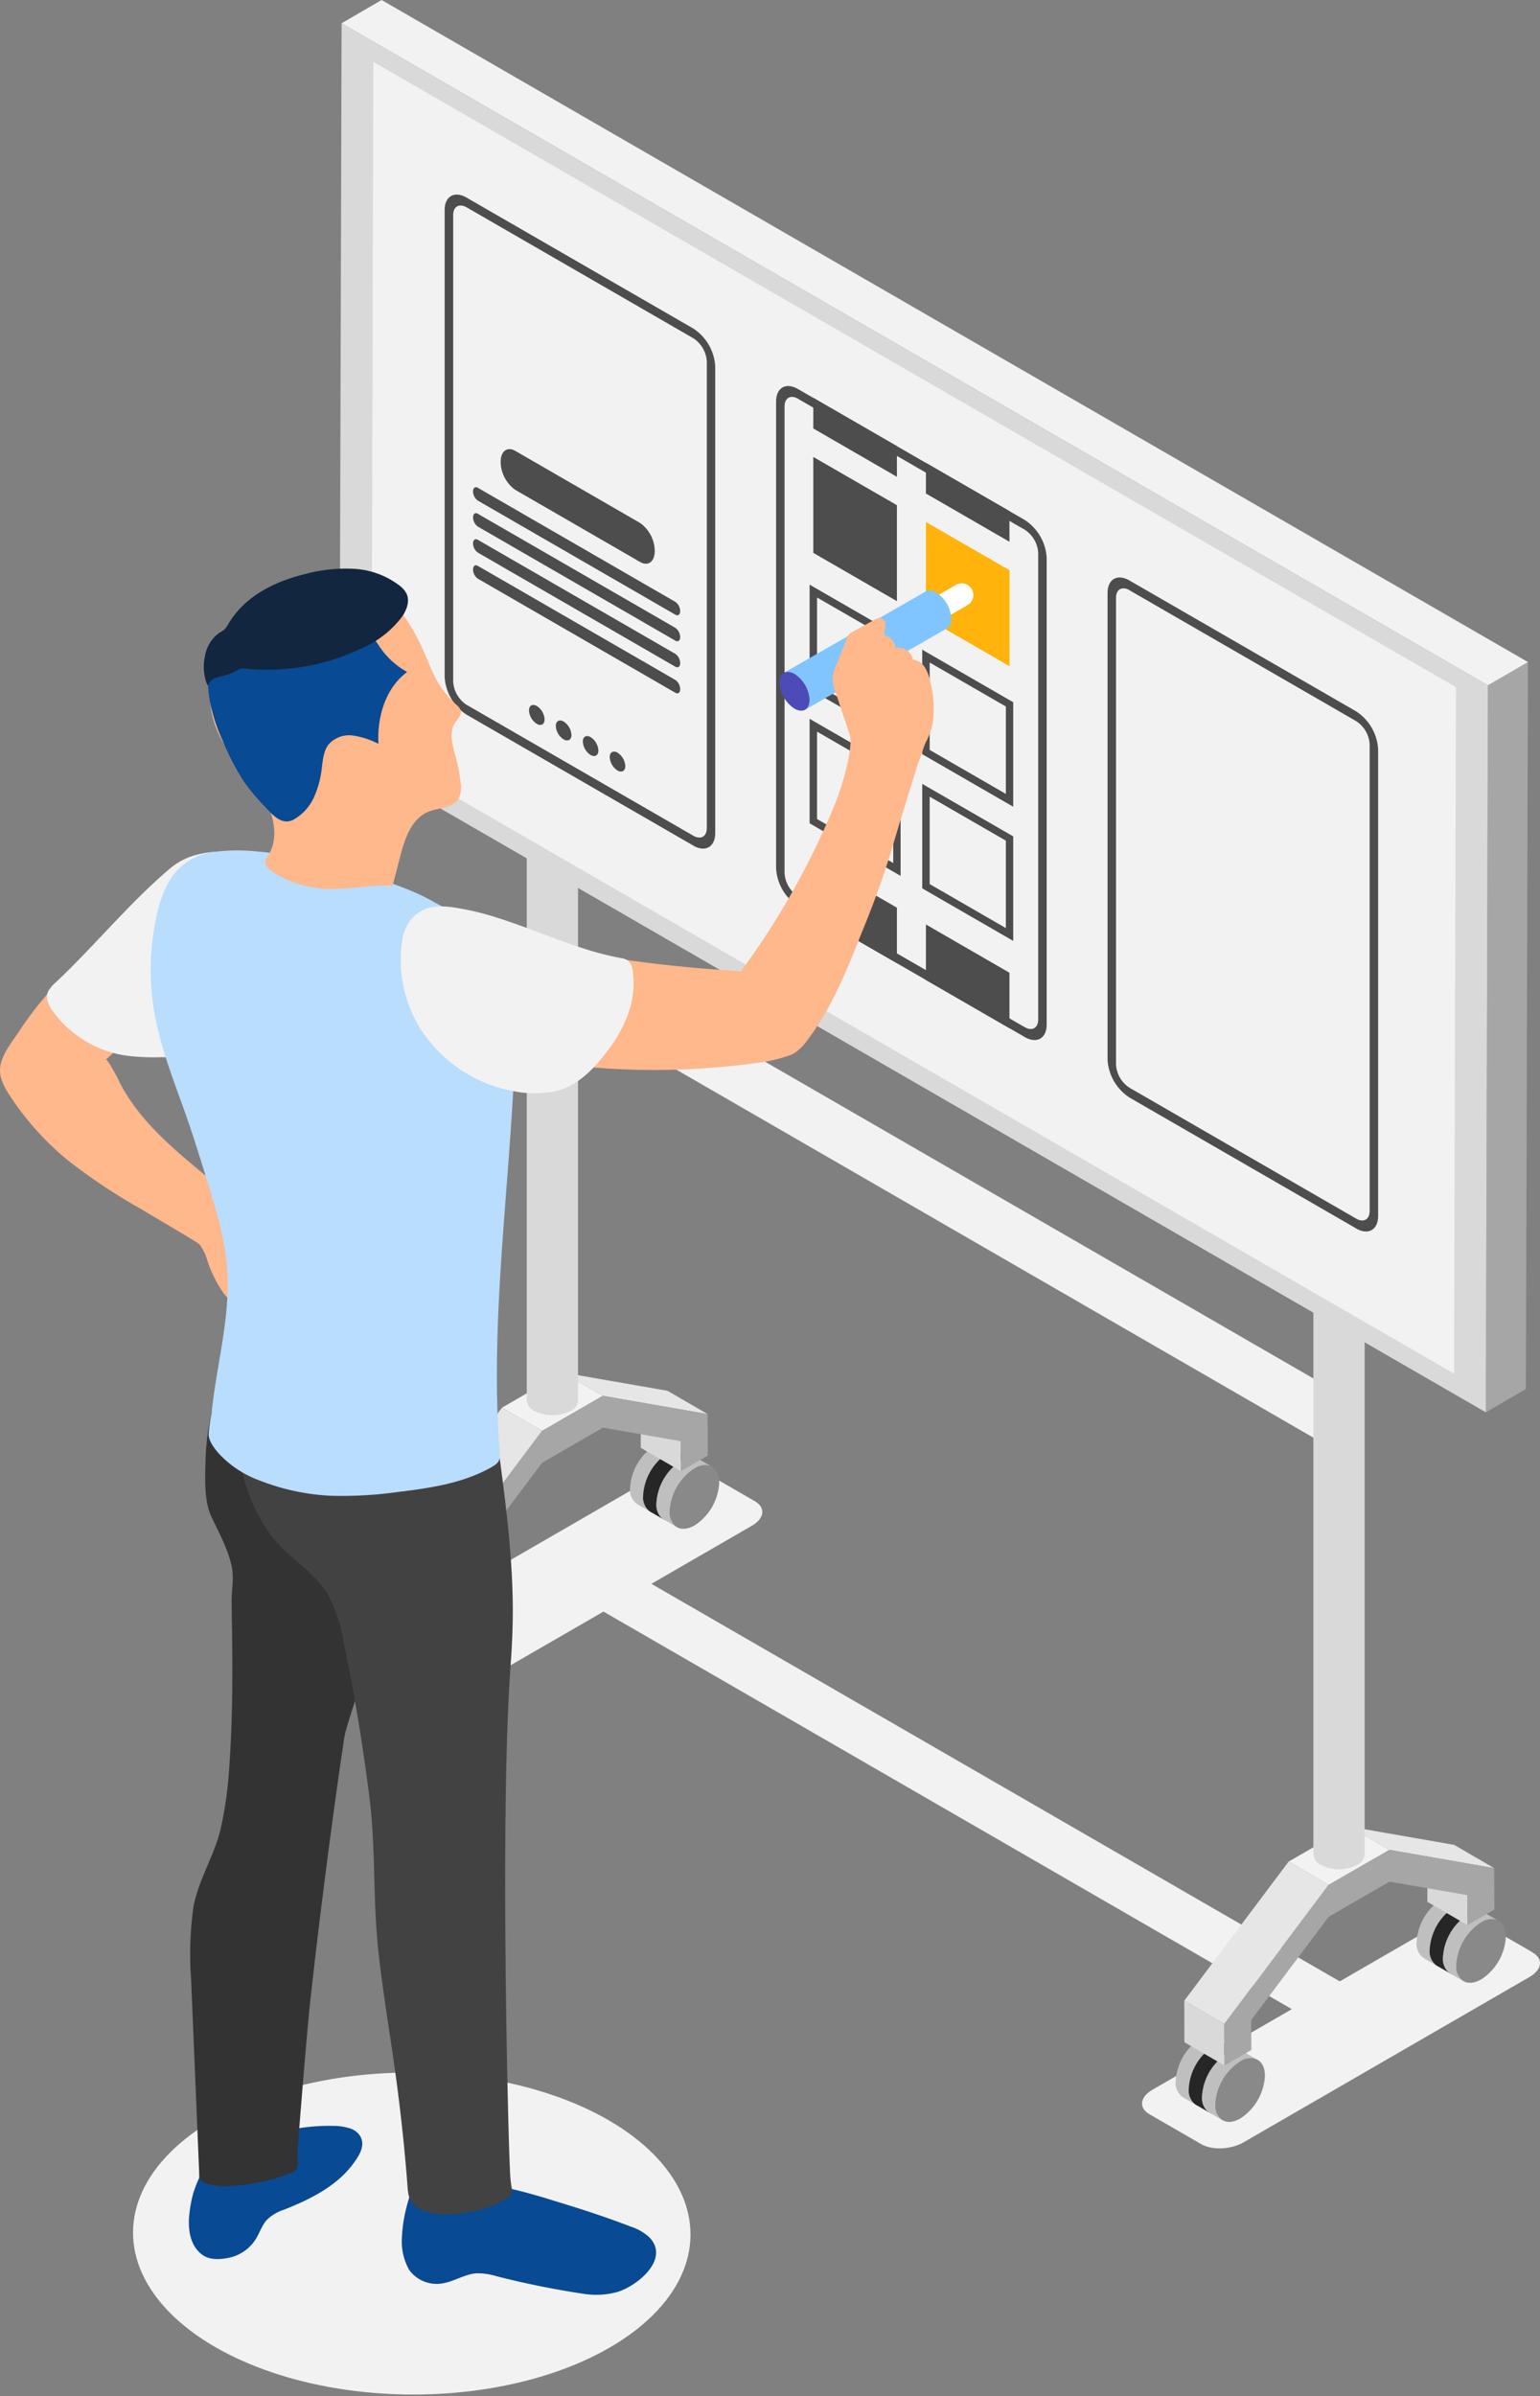 <svg xmlns="http://www.w3.org/2000/svg" width="298.888" height="464.863" viewBox="0 0 298.888 464.863">
  <rect x="0" y="0" width="298.888" height="464.863" fill="#808080" stroke="none"/>
  <g id="Grupo_114856" data-name="Grupo 114856" transform="translate(-285 -2266)">
    <g id="_1_2_A" data-name="1_2_A" transform="translate(285 2266)">
      <g id="Grupo_112340" data-name="Grupo 112340" transform="translate(65.897 0)">
        <path id="Trazado_116876" data-name="Trazado 116876" d="M360.441,317.549l-10.067-5.818c-2.105-1.212-5.78-1.059-8.2.345l-19.189,11.087-133.6-77.126,19.521-11.279c2.424-1.4,2.692-3.521.587-4.733l-10.067-5.818c-2.105-1.212-5.78-1.059-8.2.345l-55.539,32.1c-2.424,1.4-2.692,3.521-.587,4.734l10.067,5.818c2.105,1.212,5.78,1.059,8.2-.344l26.717-15.438,133.6,77.126L286.619,344.19c-2.424,1.4-2.692,3.521-.587,4.733l10.067,5.818c2.105,1.212,5.78,1.059,8.2-.344l55.539-32.1c2.424-1.4,2.692-3.521.587-4.734Z" transform="translate(-128.858 61.231)" fill="#f2f2f2"/>
        <g id="Grupo_112317" data-name="Grupo 112317" transform="translate(9.62 96.596)">
          <g id="Grupo_112310" data-name="Grupo 112310" transform="translate(0 210.177)">
            <g id="Grupo_112307" data-name="Grupo 112307">
              <path id="Trazado_116877" data-name="Trazado 116877" d="M141.421,254.274l-2.577-1.493a3.365,3.365,0,0,1-1.4-3.075,10.528,10.528,0,0,1,4.785-8.293,3.366,3.366,0,0,1,3.419-.332l2.577,1.493a3.4,3.4,0,0,0-3.419.332,10.534,10.534,0,0,0-4.785,8.293A3.324,3.324,0,0,0,141.421,254.274Z" transform="translate(-137.44 -240.752)" fill="#bfbfbf"/>
              <path id="Trazado_116878" data-name="Trazado 116878" d="M144.28,253.619c-2.654,1.531-4.81.293-4.81-2.743a10.528,10.528,0,0,1,4.784-8.293c2.654-1.531,4.823-.306,4.823,2.756a10.547,10.547,0,0,1-4.8,8.293Z" transform="translate(-136.88 -240.429)" fill="#898989"/>
            </g>
            <g id="Grupo_112308" data-name="Grupo 112308" transform="translate(2.539 1.467)">
              <path id="Trazado_116879" data-name="Trazado 116879" d="M143.411,255.424l-2.577-1.493a3.365,3.365,0,0,1-1.4-3.075,10.547,10.547,0,0,1,4.785-8.293,3.366,3.366,0,0,1,3.419-.332l2.577,1.493a3.4,3.4,0,0,0-3.419.332,10.534,10.534,0,0,0-4.785,8.293A3.324,3.324,0,0,0,143.411,255.424Z" transform="translate(-139.43 -241.902)" fill="#262626"/>
              <path id="Trazado_116880" data-name="Trazado 116880" d="M146.27,254.769c-2.654,1.531-4.81.293-4.81-2.743a10.528,10.528,0,0,1,4.785-8.293c2.654-1.531,4.823-.306,4.823,2.756a10.547,10.547,0,0,1-4.8,8.293Z" transform="translate(-138.87 -241.579)" fill="#898989"/>
            </g>
            <g id="Grupo_112309" data-name="Grupo 112309" transform="translate(5.129 2.96)">
              <path id="Trazado_116881" data-name="Trazado 116881" d="M145.441,256.594l-2.577-1.493a3.365,3.365,0,0,1-1.4-3.075,10.528,10.528,0,0,1,4.785-8.293,3.366,3.366,0,0,1,3.419-.332l2.577,1.493a3.4,3.4,0,0,0-3.419.332,10.534,10.534,0,0,0-4.785,8.293A3.324,3.324,0,0,0,145.441,256.594Z" transform="translate(-141.46 -243.072)" fill="#bfbfbf"/>
              <path id="Trazado_116882" data-name="Trazado 116882" d="M148.3,255.939c-2.654,1.531-4.81.294-4.81-2.743a10.528,10.528,0,0,1,4.785-8.293c2.654-1.531,4.823-.306,4.823,2.756a10.547,10.547,0,0,1-4.8,8.293Z" transform="translate(-140.9 -242.749)" fill="#898989"/>
            </g>
          </g>
          <g id="Grupo_112314" data-name="Grupo 112314" transform="translate(46.761 183.192)">
            <g id="Grupo_112311" data-name="Grupo 112311">
              <path id="Trazado_116883" data-name="Trazado 116883" d="M178.071,233.124l-2.577-1.493a3.365,3.365,0,0,1-1.4-3.075,10.528,10.528,0,0,1,4.785-8.293,3.366,3.366,0,0,1,3.419-.332l2.577,1.493a3.4,3.4,0,0,0-3.419.332,10.533,10.533,0,0,0-4.784,8.293A3.338,3.338,0,0,0,178.071,233.124Z" transform="translate(-174.09 -219.602)" fill="#bfbfbf"/>
              <path id="Trazado_116884" data-name="Trazado 116884" d="M180.92,232.469c-2.654,1.531-4.81.293-4.81-2.743a10.528,10.528,0,0,1,4.785-8.293c2.654-1.531,4.823-.306,4.823,2.756a10.547,10.547,0,0,1-4.8,8.293Z" transform="translate(-173.533 -219.279)" fill="#898989"/>
            </g>
            <g id="Grupo_112312" data-name="Grupo 112312" transform="translate(2.539 1.467)">
              <path id="Trazado_116885" data-name="Trazado 116885" d="M180.061,234.274l-2.577-1.493a3.365,3.365,0,0,1-1.4-3.075,10.528,10.528,0,0,1,4.784-8.293,3.366,3.366,0,0,1,3.419-.332l2.577,1.493a3.4,3.4,0,0,0-3.419.332,10.534,10.534,0,0,0-4.785,8.293A3.338,3.338,0,0,0,180.061,234.274Z" transform="translate(-176.08 -220.752)" fill="#262626"/>
              <path id="Trazado_116886" data-name="Trazado 116886" d="M182.91,233.619c-2.654,1.531-4.81.293-4.81-2.743a10.528,10.528,0,0,1,4.784-8.293c2.654-1.531,4.823-.306,4.823,2.756a10.547,10.547,0,0,1-4.8,8.293Z" transform="translate(-175.523 -220.429)" fill="#898989"/>
            </g>
            <g id="Grupo_112313" data-name="Grupo 112313" transform="translate(5.129 2.96)">
              <path id="Trazado_116887" data-name="Trazado 116887" d="M182.091,235.444l-2.577-1.493a3.365,3.365,0,0,1-1.4-3.075,10.528,10.528,0,0,1,4.785-8.293,3.366,3.366,0,0,1,3.419-.332l2.577,1.493a3.4,3.4,0,0,0-3.419.332,10.533,10.533,0,0,0-4.785,8.293A3.338,3.338,0,0,0,182.091,235.444Z" transform="translate(-178.11 -221.922)" fill="#bfbfbf"/>
              <path id="Trazado_116888" data-name="Trazado 116888" d="M184.94,234.789c-2.654,1.531-4.81.293-4.81-2.743a10.528,10.528,0,0,1,4.784-8.293c2.654-1.531,4.823-.306,4.823,2.756a10.547,10.547,0,0,1-4.8,8.293Z" transform="translate(-177.553 -221.599)" fill="#898989"/>
            </g>
          </g>
          <g id="Grupo_112315" data-name="Grupo 112315" transform="translate(1.659 169.678)">
            <path id="Trazado_116889" data-name="Trazado 116889" d="M183.5,226.232l-7.77-4.516-.013-5.805,7.77,4.517Z" transform="translate(-128.538 -207.106)" fill="#d9d9d9"/>
            <path id="Trazado_116890" data-name="Trazado 116890" d="M171.63,213.527l-7.77-4.517,20.337,3.547,7.77,4.517Z" transform="translate(-131.81 -209.01)" fill="#e6e6e6"/>
            <path id="Trazado_116891" data-name="Trazado 116891" d="M162.39,220.34l-7.77-4.517,11.789-6.813,7.77,4.517Z" transform="translate(-134.359 -209.01)" fill="#f2f2f2"/>
            <path id="Trazado_116892" data-name="Trazado 116892" d="M146.523,245.851l-7.783-4.517L159,214.35l7.77,4.517Z" transform="translate(-138.74 -207.537)" fill="#e6e6e6"/>
            <path id="Trazado_116893" data-name="Trazado 116893" d="M146.548,248.067l-7.783-4.517-.026-8.051,7.783,4.517Z" transform="translate(-138.74 -201.702)" fill="#d9d9d9"/>
            <path id="Trazado_116894" data-name="Trazado 116894" d="M176.877,212.55l20.337,3.547.026,8.051-5.218,3.011-.013-5.805L176.9,218.725l-11.8,6.813L150.058,245.57l.025,5.805-5.218,3.024-.026-8.051,20.248-26.985Z" transform="translate(-137.057 -208.033)" fill="#a6a6a6"/>
          </g>
          <g id="Grupo_112316" data-name="Grupo 112316" transform="translate(26.717)">
            <path id="Trazado_116895" data-name="Trazado 116895" d="M168.332,78.306v172.2a2.447,2.447,0,0,1-1.454,2.016,7.757,7.757,0,0,1-7.03,0,2.489,2.489,0,0,1-1.467-2.054V78.28a2.522,2.522,0,0,0,1.48,2.054,7.757,7.757,0,0,0,7.03,0,2.471,2.471,0,0,0,1.442-2.016Z" transform="translate(-158.38 -75.397)" fill="#d9d9d9"/>
            <path id="Trazado_116896" data-name="Trazado 116896" d="M166.873,76.875c1.939,1.123,1.952,2.947.026,4.07a7.757,7.757,0,0,1-7.03,0c-1.952-1.123-1.965-2.947-.026-4.083a7.757,7.757,0,0,1,7.03,0Z" transform="translate(-158.376 -76.02)" fill="#898989"/>
          </g>
        </g>
        <g id="Grupo_112318" data-name="Grupo 112318" transform="translate(40.42 184.861)">
          <path id="Trazado_116897" data-name="Trazado 116897" d="M311.737,240.15,162.613,154.042a2.478,2.478,0,0,1-1.033-2.258,7.784,7.784,0,0,1,3.509-6.1,2.481,2.481,0,0,1,2.513-.242l149.124,86.108a2.511,2.511,0,0,0-2.513.242,7.75,7.75,0,0,0-3.509,6.1A2.451,2.451,0,0,0,311.737,240.15Z" transform="translate(-161.58 -145.2)" fill="#f2f2f2"/>
          <path id="Trazado_116898" data-name="Trazado 116898" d="M282,221.289c-1.939,1.123-3.534.217-3.534-2.016a7.785,7.785,0,0,1,3.509-6.1c1.952-1.123,3.534-.23,3.547,2.016A7.76,7.76,0,0,1,282,221.277Z" transform="translate(-129.334 -126.582)" fill="#898989"/>
        </g>
        <g id="Grupo_112329" data-name="Grupo 112329" transform="translate(162.278 184.682)">
          <g id="Grupo_112322" data-name="Grupo 112322" transform="translate(0 210.164)">
            <g id="Grupo_112319" data-name="Grupo 112319">
              <path id="Trazado_116899" data-name="Trazado 116899" d="M261.071,323.3l-2.577-1.493a3.365,3.365,0,0,1-1.4-3.075,10.528,10.528,0,0,1,4.784-8.293,3.366,3.366,0,0,1,3.419-.332l2.577,1.493a3.4,3.4,0,0,0-3.419.332,10.533,10.533,0,0,0-4.785,8.293A3.324,3.324,0,0,0,261.071,323.3Z" transform="translate(-257.09 -309.782)" fill="#bfbfbf"/>
              <path id="Trazado_116900" data-name="Trazado 116900" d="M263.93,322.649c-2.654,1.531-4.81.294-4.81-2.743a10.529,10.529,0,0,1,4.784-8.293c2.654-1.531,4.823-.306,4.823,2.756a10.547,10.547,0,0,1-4.8,8.293Z" transform="translate(-256.53 -309.459)" fill="#898989"/>
            </g>
            <g id="Grupo_112320" data-name="Grupo 112320" transform="translate(2.539 1.467)">
              <path id="Trazado_116901" data-name="Trazado 116901" d="M263.061,324.454l-2.577-1.493a3.365,3.365,0,0,1-1.4-3.075,10.529,10.529,0,0,1,4.784-8.293,3.366,3.366,0,0,1,3.419-.332l2.577,1.493a3.4,3.4,0,0,0-3.419.332,10.534,10.534,0,0,0-4.784,8.293A3.324,3.324,0,0,0,263.061,324.454Z" transform="translate(-259.08 -310.932)" fill="#262626"/>
              <path id="Trazado_116902" data-name="Trazado 116902" d="M265.92,323.8c-2.654,1.531-4.81.294-4.81-2.743a10.528,10.528,0,0,1,4.785-8.293c2.654-1.531,4.823-.306,4.823,2.756a10.547,10.547,0,0,1-4.8,8.293Z" transform="translate(-258.52 -310.609)" fill="#898989"/>
            </g>
            <g id="Grupo_112321" data-name="Grupo 112321" transform="translate(5.129 2.96)">
              <path id="Trazado_116903" data-name="Trazado 116903" d="M265.091,325.624l-2.577-1.493a3.365,3.365,0,0,1-1.4-3.075,10.528,10.528,0,0,1,4.785-8.293,3.366,3.366,0,0,1,3.419-.332l2.577,1.493a3.4,3.4,0,0,0-3.419.332,10.533,10.533,0,0,0-4.784,8.293A3.324,3.324,0,0,0,265.091,325.624Z" transform="translate(-261.11 -312.102)" fill="#bfbfbf"/>
              <path id="Trazado_116904" data-name="Trazado 116904" d="M267.95,324.969c-2.654,1.531-4.81.294-4.81-2.743a10.528,10.528,0,0,1,4.784-8.293c2.654-1.531,4.823-.306,4.823,2.756a10.547,10.547,0,0,1-4.8,8.293Z" transform="translate(-260.55 -311.779)" fill="#898989"/>
            </g>
          </g>
          <g id="Grupo_112326" data-name="Grupo 112326" transform="translate(46.761 183.167)">
            <g id="Grupo_112323" data-name="Grupo 112323">
              <path id="Trazado_116905" data-name="Trazado 116905" d="M297.721,302.156l-2.577-1.493a3.365,3.365,0,0,1-1.4-3.075,10.571,10.571,0,0,1,4.785-8.306,3.366,3.366,0,0,1,3.419-.332l2.577,1.493a3.4,3.4,0,0,0-3.419.332,10.534,10.534,0,0,0-4.784,8.293,3.323,3.323,0,0,0,1.4,3.075Z" transform="translate(-293.74 -288.622)" fill="#bfbfbf"/>
              <path id="Trazado_116906" data-name="Trazado 116906" d="M300.57,301.5c-2.654,1.531-4.81.294-4.81-2.743a10.548,10.548,0,0,1,4.785-8.293c2.654-1.531,4.823-.306,4.823,2.756a10.547,10.547,0,0,1-4.8,8.293Z" transform="translate(-293.183 -288.296)" fill="#898989"/>
            </g>
            <g id="Grupo_112324" data-name="Grupo 112324" transform="translate(2.539 1.467)">
              <path id="Trazado_116907" data-name="Trazado 116907" d="M299.711,303.306l-2.577-1.493a3.365,3.365,0,0,1-1.4-3.075,10.571,10.571,0,0,1,4.785-8.306,3.366,3.366,0,0,1,3.419-.332l2.577,1.493a3.4,3.4,0,0,0-3.419.332,10.533,10.533,0,0,0-4.784,8.293,3.324,3.324,0,0,0,1.4,3.075Z" transform="translate(-295.73 -289.772)" fill="#262626"/>
              <path id="Trazado_116908" data-name="Trazado 116908" d="M302.56,302.649c-2.654,1.531-4.81.294-4.81-2.743a10.548,10.548,0,0,1,4.784-8.293c2.654-1.531,4.823-.306,4.823,2.756a10.546,10.546,0,0,1-4.8,8.293Z" transform="translate(-295.173 -289.446)" fill="#898989"/>
            </g>
            <g id="Grupo_112325" data-name="Grupo 112325" transform="translate(5.129 2.986)">
              <path id="Trazado_116909" data-name="Trazado 116909" d="M301.741,304.484l-2.577-1.493a3.365,3.365,0,0,1-1.4-3.075,10.548,10.548,0,0,1,4.784-8.293,3.366,3.366,0,0,1,3.419-.332l2.577,1.493a3.4,3.4,0,0,0-3.419.332,10.534,10.534,0,0,0-4.784,8.293A3.324,3.324,0,0,0,301.741,304.484Z" transform="translate(-297.76 -290.962)" fill="#bfbfbf"/>
              <path id="Trazado_116910" data-name="Trazado 116910" d="M304.6,303.819c-2.654,1.531-4.81.293-4.81-2.743a10.529,10.529,0,0,1,4.784-8.293c2.654-1.531,4.823-.306,4.823,2.756a10.547,10.547,0,0,1-4.8,8.293Z" transform="translate(-297.2 -290.642)" fill="#898989"/>
            </g>
          </g>
          <g id="Grupo_112327" data-name="Grupo 112327" transform="translate(1.671 169.678)">
            <path id="Trazado_116911" data-name="Trazado 116911" d="M303.153,295.262l-7.77-4.517-.013-5.805,7.77,4.517Z" transform="translate(-248.201 -276.149)" fill="#d9d9d9"/>
            <path id="Trazado_116912" data-name="Trazado 116912" d="M291.293,282.567l-7.783-4.517,20.337,3.547,7.77,4.517Z" transform="translate(-251.473 -278.05)" fill="#e6e6e6"/>
            <path id="Trazado_116913" data-name="Trazado 116913" d="M282.04,289.367l-7.77-4.517,11.789-6.8,7.783,4.517Z" transform="translate(-254.022 -278.05)" fill="#f2f2f2"/>
            <path id="Trazado_116914" data-name="Trazado 116914" d="M266.17,314.881l-7.77-4.517,20.248-26.985,7.77,4.517Z" transform="translate(-258.4 -276.58)" fill="#e6e6e6"/>
            <path id="Trazado_116915" data-name="Trazado 116915" d="M266.2,317.1l-7.783-4.517-.013-8.051,7.77,4.517Z" transform="translate(-258.4 -270.745)" fill="#d9d9d9"/>
            <path id="Trazado_116916" data-name="Trazado 116916" d="M296.54,281.59l20.325,3.547.038,8.038-5.231,3.011-.013-5.805-15.106-2.628-11.789,6.813-15.055,20.044.026,5.805-5.218,3.011-.025-8.051,20.248-26.984Z" transform="translate(-256.72 -277.073)" fill="#a6a6a6"/>
          </g>
          <g id="Grupo_112328" data-name="Grupo 112328" transform="translate(26.729)">
            <path id="Trazado_116917" data-name="Trazado 116917" d="M287.992,147.335v172.2a2.446,2.446,0,0,1-1.454,2.016,7.757,7.757,0,0,1-7.03,0,2.489,2.489,0,0,1-1.467-2.054V147.31a2.522,2.522,0,0,0,1.48,2.054,7.757,7.757,0,0,0,7.03,0,2.471,2.471,0,0,0,1.442-2.016Z" transform="translate(-278.04 -144.439)" fill="#d9d9d9"/>
            <path id="Trazado_116918" data-name="Trazado 116918" d="M286.523,145.915c1.939,1.123,1.952,2.947.025,4.07a7.757,7.757,0,0,1-7.03,0c-1.952-1.123-1.965-2.947-.025-4.083a7.758,7.758,0,0,1,7.03,0Z" transform="translate(-278.038 -145.06)" fill="#898989"/>
          </g>
        </g>
        <g id="Grupo_112339" data-name="Grupo 112339">
          <path id="Trazado_116919" data-name="Trazado 116919" d="M304.676,105.5l7.77-4.517L312.05,242l-7.77,4.529Z" transform="translate(-81.794 27.462)" fill="#a6a6a6"/>
          <path id="Trazado_116920" data-name="Trazado 116920" d="M130.21,4.827,137.98.31,360.466,128.752l-7.77,4.517Z" transform="translate(-129.814 -0.31)" fill="#f2f2f2"/>
          <path id="Trazado_116921" data-name="Trazado 116921" d="M352.782,132.292l-.4,141.035L129.9,144.872,130.3,3.85Z" transform="translate(-129.9 0.667)" fill="#d9d9d9"/>
          <path id="Trazado_116922" data-name="Trazado 116922" d="M345.24,131.03,344.87,264.2,134.76,142.9,135.13,9.72Z" transform="translate(-128.559 2.286)" fill="#f2f2f2"/>
          <g id="Grupo_112338" data-name="Grupo 112338" transform="translate(20.401 37.752)">
            <path id="Trazado_116923" data-name="Trazado 116923" d="M294.983,214.406l-43.992-25.39a9.407,9.407,0,0,1-4.261-7.349V91.131c0-2.692,1.914-3.789,4.261-2.424l43.992,25.39a9.407,9.407,0,0,1,4.261,7.349v90.536c0,2.692-1.914,3.789-4.261,2.437ZM250.991,90.583c-1.442-.829-2.616-.166-2.616,1.493v90.536a5.748,5.748,0,0,0,2.616,4.5l43.992,25.39c1.442.829,2.616.166,2.616-1.493V120.489a5.748,5.748,0,0,0-2.616-4.5L250.991,90.6Z" transform="translate(-118.071 -13.838)" fill="#4d4d4d"/>
            <g id="Grupo_112331" data-name="Grupo 112331">
              <path id="Trazado_116924" data-name="Trazado 116924" d="M194.143,156.186,150.151,130.8a9.407,9.407,0,0,1-4.261-7.349V32.911c0-2.692,1.914-3.789,4.261-2.424l43.992,25.39a9.407,9.407,0,0,1,4.261,7.349v90.536c0,2.692-1.914,3.789-4.261,2.437ZM150.164,32.375c-1.442-.829-2.616-.166-2.616,1.493v90.523a5.748,5.748,0,0,0,2.616,4.5l43.992,25.39c1.442.829,2.616.166,2.616-1.493V62.269a5.768,5.768,0,0,0-2.616-4.5Z" transform="translate(-145.89 -29.899)" fill="#4d4d4d"/>
              <path id="Trazado_116925" data-name="Trazado 116925" d="M181.471,90.493,157.255,76.51a6.8,6.8,0,0,1-2.845-5.422h0c0-2.092,1.276-3.049,2.845-2.143l24.216,13.984a6.8,6.8,0,0,1,2.845,5.422h0C184.316,90.442,183.04,91.4,181.471,90.493Z" transform="translate(-143.54 -19.223)" fill="#4d4d4d"/>
              <path id="Trazado_116926" data-name="Trazado 116926" d="M189.481,99.128l-38.34-22.136a2.245,2.245,0,0,1-.931-1.786h0c0-.689.421-1,.931-.7l38.34,22.136a2.245,2.245,0,0,1,.931,1.786h0C190.413,99.116,189.992,99.422,189.481,99.128Z" transform="translate(-144.698 -17.625)" fill="#4d4d4d"/>
              <path id="Trazado_116927" data-name="Trazado 116927" d="M189.481,103.078l-38.34-22.136a2.245,2.245,0,0,1-.931-1.786h0c0-.689.421-1,.931-.7l38.34,22.136a2.245,2.245,0,0,1,.931,1.786h0C190.413,103.066,189.992,103.372,189.481,103.078Z" transform="translate(-144.698 -16.535)" fill="#4d4d4d"/>
              <path id="Trazado_116928" data-name="Trazado 116928" d="M189.481,107.038,151.141,84.9a2.245,2.245,0,0,1-.931-1.786h0c0-.689.421-1,.931-.7l38.34,22.136a2.245,2.245,0,0,1,.931,1.786h0C190.413,107.026,189.992,107.332,189.481,107.038Z" transform="translate(-144.698 -15.443)" fill="#4d4d4d"/>
              <path id="Trazado_116929" data-name="Trazado 116929" d="M189.481,111l-38.34-22.136a2.245,2.245,0,0,1-.931-1.786h0c0-.689.421-1,.931-.7l38.34,22.136a2.245,2.245,0,0,1,.931,1.786h0C190.413,110.986,189.992,111.292,189.481,111Z" transform="translate(-144.698 -14.35)" fill="#4d4d4d"/>
              <g id="Grupo_112330" data-name="Grupo 112330" transform="translate(16.369 99.01)">
                <path id="Trazado_116930" data-name="Trazado 116930" d="M161.744,110.306c0,.957-.676,1.34-1.505.868a3.351,3.351,0,0,1-1.518-2.6c0-.957.676-1.34,1.518-.868A3.284,3.284,0,0,1,161.744,110.306Z" transform="translate(-158.72 -107.502)" fill="#4d4d4d"/>
                <path id="Trazado_116931" data-name="Trazado 116931" d="M165.837,112.666c0,.957-.676,1.34-1.518.868a3.3,3.3,0,0,1-1.518-2.6c0-.957.676-1.34,1.518-.868A3.351,3.351,0,0,1,165.837,112.666Z" transform="translate(-157.594 -106.851)" fill="#4d4d4d"/>
                <path id="Trazado_116932" data-name="Trazado 116932" d="M169.934,115.036c0,.957-.676,1.34-1.518.868a3.337,3.337,0,0,1-1.506-2.6c0-.957.676-1.34,1.506-.868A3.331,3.331,0,0,1,169.934,115.036Z" transform="translate(-156.461 -106.197)" fill="#4d4d4d"/>
                <path id="Trazado_116933" data-name="Trazado 116933" d="M174.024,117.4c0,.957-.676,1.34-1.505.868a3.331,3.331,0,0,1-1.518-2.6c0-.957.676-1.34,1.518-.868A3.337,3.337,0,0,1,174.024,117.4Z" transform="translate(-155.332 -105.546)" fill="#4d4d4d"/>
              </g>
            </g>
            <g id="Grupo_112337" data-name="Grupo 112337" transform="translate(64.329 37.141)">
              <path id="Trazado_116934" data-name="Trazado 116934" d="M244.563,185.3l-43.992-25.39a9.407,9.407,0,0,1-4.261-7.349V62.021c0-2.692,1.914-3.789,4.261-2.424l43.992,25.39a9.407,9.407,0,0,1,4.261,7.349v90.536c0,2.692-1.914,3.789-4.261,2.437ZM200.571,61.473c-1.442-.829-2.616-.166-2.616,1.493V153.5a5.748,5.748,0,0,0,2.616,4.5l43.992,25.39c1.442.829,2.616.166,2.616-1.493V91.379a5.748,5.748,0,0,0-2.616-4.5l-43.992-25.39Z" transform="translate(-196.31 -59.009)" fill="#4d4d4d"/>
              <g id="Grupo_112332" data-name="Grupo 112332" transform="translate(7.221 13.755)">
                <path id="Trazado_116935" data-name="Trazado 116935" d="M218.2,97.77,201.97,88.4V69.79L218.2,79.155Z" transform="translate(-201.97 -69.79)" fill="#4d4d4d"/>
                <path id="Trazado_116936" data-name="Trazado 116936" d="M235.329,107.66,219.1,98.295V79.68l16.229,9.365Z" transform="translate(-197.244 -67.062)" fill="#ffb30b"/>
              </g>
              <g id="Grupo_112333" data-name="Grupo 112333" transform="translate(6.507 38.532)">
                <path id="Trazado_116937" data-name="Trazado 116937" d="M219.068,119.678,201.41,109.484V89.21L219.068,99.4Zm-16.216-11.024,14.787,8.536V100.233L202.852,91.7Z" transform="translate(-201.41 -89.21)" fill="#4d4d4d"/>
                <path id="Trazado_116938" data-name="Trazado 116938" d="M236.2,129.568,218.54,119.374V99.1L236.2,109.294Zm-16.216-11.024,14.787,8.536V110.124l-14.787-8.536Z" transform="translate(-196.684 -86.482)" fill="#4d4d4d"/>
              </g>
              <g id="Grupo_112334" data-name="Grupo 112334" transform="translate(6.507 64.56)">
                <path id="Trazado_116939" data-name="Trazado 116939" d="M219.068,140.078,201.41,129.884V109.61L219.068,119.8Zm-16.216-11.023,14.787,8.536V120.634L202.852,112.1Z" transform="translate(-201.41 -109.61)" fill="#4d4d4d"/>
                <path id="Trazado_116940" data-name="Trazado 116940" d="M236.2,149.968,218.54,139.774V119.5L236.2,129.694Zm-16.216-11.023,14.787,8.536V130.523l-14.787-8.536Z" transform="translate(-196.684 -106.882)" fill="#4d4d4d"/>
              </g>
              <g id="Grupo_112335" data-name="Grupo 112335" transform="translate(7.221 91.838)">
                <path id="Trazado_116941" data-name="Trazado 116941" d="M218.2,140.355v10.768l-16.229-9.365V130.99Z" transform="translate(-201.97 -130.99)" fill="#4d4d4d"/>
                <path id="Trazado_116942" data-name="Trazado 116942" d="M235.316,150.245v10.768L219.1,151.648V140.88Z" transform="translate(-197.244 -128.262)" fill="#4d4d4d"/>
              </g>
              <g id="Grupo_112336" data-name="Grupo 112336" transform="translate(7.221 2.285)">
                <path id="Trazado_116943" data-name="Trazado 116943" d="M218.2,70.178v5.946L201.97,66.746V60.8Z" transform="translate(-201.97 -60.8)" fill="#4d4d4d"/>
                <path id="Trazado_116944" data-name="Trazado 116944" d="M235.316,80.055V86L219.1,76.636V70.69Z" transform="translate(-197.244 -58.072)" fill="#4d4d4d"/>
              </g>
            </g>
          </g>
        </g>
      </g>
      <g id="Grupo_112343" data-name="Grupo 112343" transform="translate(0 110.292)">
        <ellipse id="Elipse_4719" data-name="Elipse 4719" cx="31.233" cy="54.097" rx="31.233" ry="54.097" transform="matrix(0.005, -1, 1, 0.005, 25.665, 353.986)" fill="#f2f2f2"/>
        <path id="Trazado_116945" data-name="Trazado 116945" d="M127.97,198.939c-.472-3.751-1.429-7.745-4.312-10.181a4.968,4.968,0,0,0-3.126-1.327,5.173,5.173,0,0,0-2.246.6c-6.367-5.244-12.823-10.628-16.663-17.888a37.875,37.875,0,0,0-2.258-4.121,8.154,8.154,0,0,0-.51-.651c2.194-1.99,4.389-3.981,6.583-6a2.485,2.485,0,0,0,.51-.587,2.069,2.069,0,0,0-.077-1.557c-1.046-3.343-2.564-6.813-5.55-8.65a8.546,8.546,0,0,0-3.84-1.212c-.893-.064-2.36.51-2.883-.408-2.462,1.48-4.644,3.993-6.507,6.15a70.647,70.647,0,0,0-5.206,6.928c-1.25,1.863-2.73,3.687-3.394,5.856-.766,2.475.421,4.631,1.748,6.647a55.683,55.683,0,0,0,6.532,8.14,57.194,57.194,0,0,0,4.376,4.057,111.69,111.69,0,0,0,13.932,9.365c2.271,1.365,11.419,6.7,11.853,7.132a9.083,9.083,0,0,1,1.595,3.292,24.441,24.441,0,0,0,3.062,6.137,5.115,5.115,0,0,0,2.169,1.8.9.9,0,0,0,.574.051.876.876,0,0,0,.357-.357,19.086,19.086,0,0,0,3.458-8.229,20.953,20.953,0,0,0-.166-4.976Z" transform="translate(-78.251 -70.145)" fill="#ffb78c"/>
        <path id="Trazado_116946" data-name="Trazado 116946" d="M109.708,132.724c-.23.191-.472.383-.714.6-7.834,6.686-14.341,14.749-21.83,21.792a7.079,7.079,0,0,0-1.493,1.722c-.944,1.748.7,3.828,1.812,5.155a21.507,21.507,0,0,0,12.81,7.323,42.134,42.134,0,0,0,7.4.37,21.825,21.825,0,0,0,4.083-.281,10.672,10.672,0,0,1,.319-2.552c.166-.982.128-2.041.23-3.037.217-2.067.549-4.121.957-6.162.817-4.044,1.939-8.025,3-12.006a54.555,54.555,0,0,0,1.493-6.813,12.242,12.242,0,0,0,.1-2.9,9.828,9.828,0,0,1-.14-3.292c.14-.612.957-2.845,1.786-2.858-3.509.038-7.043.74-9.811,2.96Z" transform="translate(-76.282 -74.882)" fill="#f2f2f2"/>
        <path id="Trazado_116947" data-name="Trazado 116947" d="M107.043,340.951c-.242,2.832.191,5.741,2.386,7.5,1.608,1.289,3.93,1.033,5.792.587a8.138,8.138,0,0,0,4.325-2.909c1.008-1.276,1.429-2.986,2.488-4.249a8.435,8.435,0,0,1,3.47-2.08c5.027-2,10.13-4.516,13.358-8.88,1.187-1.608,2.641-3.777,1.123-5.729a3.712,3.712,0,0,0-1.684-1.123,10.357,10.357,0,0,0-3.19-.5,37.009,37.009,0,0,0-9.544,1,31.268,31.268,0,0,0-5.946,1.978c-1.327.612-2.59,1.34-3.853,2.054a17.521,17.521,0,0,0-2.845,1.671c-.383.344-1.212,1.506-1.71.6a1.932,1.932,0,0,1-.179-.893,26.633,26.633,0,0,0-3.164,6.532,24.7,24.7,0,0,0-.817,4.414Z" transform="translate(-70.325 -21.427)" fill="#084a93"/>
        <path id="Trazado_116948" data-name="Trazado 116948" d="M144.443,242.61a15.279,15.279,0,0,0-.88-3.751c-3.317-10.233-7.783-20.8-16.535-27.036a13.916,13.916,0,0,0-7.54-2.96c-.868-.026-1.62.332-2.386-.166-.536-.357-1.544-2.462-1.2-3.088a47.656,47.656,0,0,0-5.754,21.588c-.077,2.947-.242,6.839.766,9.786.115.332.242.638.383.944,1.429,3.037,2.986,5.805,3.828,9.135.689,2.73.051,4.81.089,7.515.038,3.5.128,7,.14,10.5.038,7.107-.077,14.226-.587,21.333a72.991,72.991,0,0,1-1.773,12.465c-1.314,5.18-4.312,9.684-5.218,14.966a67.337,67.337,0,0,0-.408,14.073l1.416,33.913c.038,1.021.089,2.041.128,3.062.051,1.084-.166,1.684.88,2.169a10.826,10.826,0,0,0,5.167.7,37.377,37.377,0,0,0,12.07-2.654c1.506-.612.906-2.054.944-3.407.026-1.085,1.825-23.553,2.513-29.817q1.11-10.1,2.386-20.184,1.11-8.918,2.335-17.811c.536-3.917,1.072-7.821,1.684-11.725a21.346,21.346,0,0,1,.434-2.526c1.837-6.533,4.517-12.861,5.448-19.585.574-4.172.459-8.433,1.136-12.593a22.343,22.343,0,0,0,.536-4.861Z" transform="translate(-70.266 -53.966)" fill="#333"/>
        <path id="Trazado_116949" data-name="Trazado 116949" d="M139.392,343.136a11.254,11.254,0,0,0,1.4,6.3,6.584,6.584,0,0,0,6.915,2.539c2.105-.447,4.006-1.71,6.15-1.863a12.43,12.43,0,0,1,3.789.536,168.97,168.97,0,0,0,17.1,3.458,15.521,15.521,0,0,0,6.456-.37c3.9-1.174,10.347-6.443,6.15-10.666a9.88,9.88,0,0,0-3.623-2.042c-4.81-1.863-9.722-3.445-14.66-4.938a115.854,115.854,0,0,0-13.55-3.458,54.629,54.629,0,0,0-6.915-.8c-1.416-.064-3.891.676-4.568-.842-2.182,1.046-3.164,3.968-3.713,6.137a28.341,28.341,0,0,0-.931,6.022Z" transform="translate(-61.386 -19.377)" fill="#084a93"/>
        <path id="Trazado_116950" data-name="Trazado 116950" d="M167.3,363.7c-.255-3.368-2.029-68.693.14-97.859.281-3.853.447-7.719.408-11.585-.128-12.363-2.092-24.752-3.674-36.988-.281-2.169-.625-4.491-2.105-6.111,1.25,1.365-3.891,7.273-4.963,8.025a13.352,13.352,0,0,1-7.5,2.411c-4.376.128-8.625-1.48-12.542-3.445-3.241-1.633-6.354-3.521-9.671-5.014-1.391-.625-2.909-.7-4.223-1.238-.8-.344-1.4-1.263-2.143-1.748-.957-.625-2.156-1.059-3.177-1.595a1.241,1.241,0,0,0-1.021-.191,1.222,1.222,0,0,0-.536.689,29.8,29.8,0,0,0-1.557,16.561c1.263,7.209,4.223,14.2,9.786,19,2.7,2.335,5.6,4.593,7.464,7.694a28.3,28.3,0,0,1,2.947,8.778c2.131,10.054,3.777,20.21,5.078,30.4,1.25,9.786.676,19.61,1.7,29.422.791,7.617,2.08,15.157,3.151,22.736q1.11,7.847,1.888,15.719c.255,2.654.5,5.32.689,7.987.14,1.85.485,2.96,2.156,3.993a9.524,9.524,0,0,0,4.925,1.123,23.185,23.185,0,0,0,12.261-3.049c1.046-.638,1.046-1.084.842-2.08a26.747,26.747,0,0,1-.332-3.649Z" transform="translate(-68.328 -53.221)" fill="#424242"/>
        <path id="Trazado_116951" data-name="Trazado 116951" d="M113.328,129.927a11.656,11.656,0,0,0-8.268,5.18,20.515,20.515,0,0,0-2.475,6.1,48.321,48.321,0,0,0,.2,23.948c1.314,5.461,3.445,10.692,5.295,16,1.454,4.147,2.743,8.344,4.045,12.542,1.735,5.627,3.47,11.3,3.891,17.173.447,6.265-.651,12.491-1.684,18.653-.523,3.1-1.033,6.188-1.34,9.314a29.177,29.177,0,0,0-.574,4.147c.077,1.391,1.25,2.832,2.143,3.828a20.416,20.416,0,0,0,7.872,5.091,43.374,43.374,0,0,0,13.856,2.922,79.085,79.085,0,0,0,13.1-.766c6.15-.74,12.427-1.7,17.824-4.721,1.174-.664,1.837-1.212,1.722-2.577-1.033-13.1-.51-26.27.383-39.373.893-13.205,2.169-26.385,2.59-39.6.128-3.993.242-7.987.2-11.993-.025-1.978-.281-4.019-.2-6,.064-1.646-.14-2.909-1.7-3.891a15.333,15.333,0,0,0-3.9-1.4c-4.67-1.365-8.7-4.325-13.1-6.4a70.545,70.545,0,0,0-9.76-3.509c-7.094-2.143-14.3-4.21-21.715-4.772a34.984,34.984,0,0,0-8.421.115Z" transform="translate(-71.928 -74.93)" fill="#b9ddfc"/>
        <path id="Trazado_116952" data-name="Trazado 116952" d="M151.441,101.494c1.2,2.526,2.041,5.244,3.623,7.54a21.911,21.911,0,0,0,3.075,3.445,2.256,2.256,0,0,1,.727,1.008c.23.88-.612,1.62-1.11,2.386-1.238,1.876-.472,4.363.115,6.545a33.087,33.087,0,0,1,.957,4.963,5.079,5.079,0,0,1-.383,3.2c-1.136,1.888-3.866,1.722-5.895,2.564-3.279,1.352-4.555,5.244-5.448,8.689-.485,1.888-.982,3.789-1.467,5.678-4.364-.306-8.74.8-13.116.561a21.292,21.292,0,0,1-9.939-3.139c-.88-.549-1.837-1.442-1.557-2.437a2.962,2.962,0,0,1,.434-.817c2.36-3.726.982-8.74-1.442-12.427s-5.792-6.737-7.834-10.641c-4.708-9.046-.765-20.516,8.191-25.109a35.9,35.9,0,0,1,9.735-3.062,28.263,28.263,0,0,1,9.02-.549c2.4.319,5.231.97,6.915,2.858a38.06,38.06,0,0,1,5.4,8.752Z" transform="translate(-69.443 -85.934)" fill="#ffb78c"/>
        <path id="Trazado_116953" data-name="Trazado 116953" d="M148.525,104.523c-4.185,3.1-5.843,8.727-5.55,13.92a15.974,15.974,0,0,0-4.95-1.608,5.332,5.332,0,0,0-4.708,1.71c-.982,1.25-1.123,2.934-1.327,4.5a18.73,18.73,0,0,1-1.531,5.767,9.48,9.48,0,0,1-3.981,4.351c-2.246,1.161-4.044-.919-5.384-2.373a40.711,40.711,0,0,1-4.325-5.167,48.738,48.738,0,0,1-4.032-7.821,30.472,30.472,0,0,1-1.99-5.5,23.576,23.576,0,0,1-.855-5.652,8.238,8.238,0,0,1,1.876-5.116c.5-.574,1.467-.549,2.169-.766a14.332,14.332,0,0,1,4.606-.383,27.032,27.032,0,0,0,10.564-2.029c2.131-.88,4.134-2.016,6.316-2.756a5.9,5.9,0,0,1,2.96-.37c2,.37,3.5,2.424,4.58,4.019a15.4,15.4,0,0,0,5.576,5.257Z" transform="translate(-69.524 -84.433)" fill="#084a93"/>
        <path id="Trazado_116954" data-name="Trazado 116954" d="M114.021,107.29a11.3,11.3,0,0,0,1.748-.791,2.359,2.359,0,0,1,.868-.357,4.637,4.637,0,0,1,.944.064,42.492,42.492,0,0,0,22.187-3.917,19.548,19.548,0,0,0,7.949-6.162c.906-1.314,1.557-3.024.893-4.466a4.543,4.543,0,0,0-1.391-1.608,15.925,15.925,0,0,0-8.689-3.228,29.911,29.911,0,0,0-9.327.931c-6.009,1.429-11.968,4.261-15.208,9.8a4.395,4.395,0,0,1-.689.982,5.767,5.767,0,0,1-1.046.7,6.856,6.856,0,0,0-2.756,4.4,9.511,9.511,0,0,0,.293,5.371c.064.166.153.319.217.485a2.257,2.257,0,0,1,1.314-1.416,10.989,10.989,0,0,1,1.914-.561,7.109,7.109,0,0,0,.74-.23Z" transform="translate(-69.698 -86.754)" fill="#12263f"/>
        <g id="Grupo_112342" data-name="Grupo 112342" transform="translate(151.291 2.88)">
          <path id="Trazado_116955" data-name="Trazado 116955" d="M219.038,98.3l-2.258-3.917,8.778-5.065a2.256,2.256,0,0,1,3.088.829h0a2.257,2.257,0,0,1-.829,3.088Z" transform="translate(-191.326 -89.012)" fill="#fff"/>
          <g id="Grupo_112341" data-name="Grupo 112341" transform="translate(0 1.387)">
            <path id="Trazado_116956" data-name="Trazado 116956" d="M197.51,106.061l27.5-15.77a2.045,2.045,0,0,1,2.054.2,6.46,6.46,0,0,1,2.922,5.052,2.086,2.086,0,0,1-.868,1.914l-27.495,15.77a2.071,2.071,0,0,0,.868-1.914,6.406,6.406,0,0,0-2.922-5.052A2.076,2.076,0,0,0,197.51,106.061Z" transform="translate(-196.642 -90.099)" fill="#80c5ff"/>
            <path id="Trazado_116957" data-name="Trazado 116957" d="M196.83,104.564c0-1.863,1.3-2.628,2.922-1.71a6.46,6.46,0,0,1,2.922,5.052c0,1.863-1.3,2.628-2.922,1.71A6.46,6.46,0,0,1,196.83,104.564Z" transform="translate(-196.83 -86.687)" fill="#4d4bb7"/>
          </g>
        </g>
        <path id="Trazado_116958" data-name="Trazado 116958" d="M236.225,106.587a8.178,8.178,0,0,0-1.021-2.7,3.325,3.325,0,0,0-2.335-1.557,2.88,2.88,0,0,0-3.343-2.233,2.887,2.887,0,0,0-1.582-2.246,1.2,1.2,0,0,1-.549-.37,1.009,1.009,0,0,1-.013-.817,3.138,3.138,0,0,0,.115-1.416,1.2,1.2,0,0,0-.919-.982,1.846,1.846,0,0,0-1.1.332c-1.454.8-2.909,1.608-4.351,2.411a2.794,2.794,0,0,0-.676.472,2.4,2.4,0,0,0-.434.817c-.663,1.684-1.327,3.356-1.978,5.04a5.954,5.954,0,0,0-.191,5.32l1.454,4.363c.434,1.289.868,2.577,1.289,3.866.855,2.564-1.773,10.845-2.462,12.529a151.383,151.383,0,0,1-11.164,22.277q-3.5,5.76-7.528,11.2c-.868-.128-1.761-.191-2.641-.255q-10.679-.708-21.282-2.258l-2.348.026a9.687,9.687,0,0,1-3.037.549,3.158,3.158,0,0,0-2.59,1.467,3.588,3.588,0,0,0-.153,1.978,45.125,45.125,0,0,0,.906,5.027,2.753,2.753,0,0,1,.115,1.11,2.634,2.634,0,0,1-.638,1.148,43.057,43.057,0,0,1-7.745,7.413c3.777,1.671,7.961,2.182,12.082,2.488a144.218,144.218,0,0,0,30.315-.97,28.277,28.277,0,0,0,6.737-1.569,4.37,4.37,0,0,0,1.556-1.008,8.768,8.768,0,0,0,1.378-1.454c4.9-6.316,7.91-13.856,10.858-21.294a179.606,179.606,0,0,0,6.1-17.058c.931-3.292,4.861-16,5.1-16.523.485-1.084.74-2.309,1.25-3.368a14.244,14.244,0,0,0,1.25-3.292,19.682,19.682,0,0,0-.434-8.446Z" transform="translate(-55.691 -84.685)" fill="#ffb78c"/>
        <path id="Trazado_116959" data-name="Trazado 116959" d="M143,161.836a27.413,27.413,0,0,0,18.245,12.172,20.43,20.43,0,0,0,7.872,0c4.389-.931,7.745-4.5,10.322-7.974a26.425,26.425,0,0,0,4.172-7.821,17.161,17.161,0,0,0,.791-5.818c-.089-1.722-.153-3.828-2.156-4.185a56.173,56.173,0,0,1-7.5-1.9c-5.627-1.786-11.036-4.159-16.663-5.933a53.675,53.675,0,0,0-8.485-2.029c-2.679-.383-5.282-.447-7.477,1.429-2.143,1.824-2.641,4.108-2.845,6.775a25.347,25.347,0,0,0,1.3,10.143,24.949,24.949,0,0,0,2.437,5.142Z" transform="translate(-61.437 -72.581)" fill="#f2f2f2"/>
      </g>
    </g>
  </g>
</svg>
